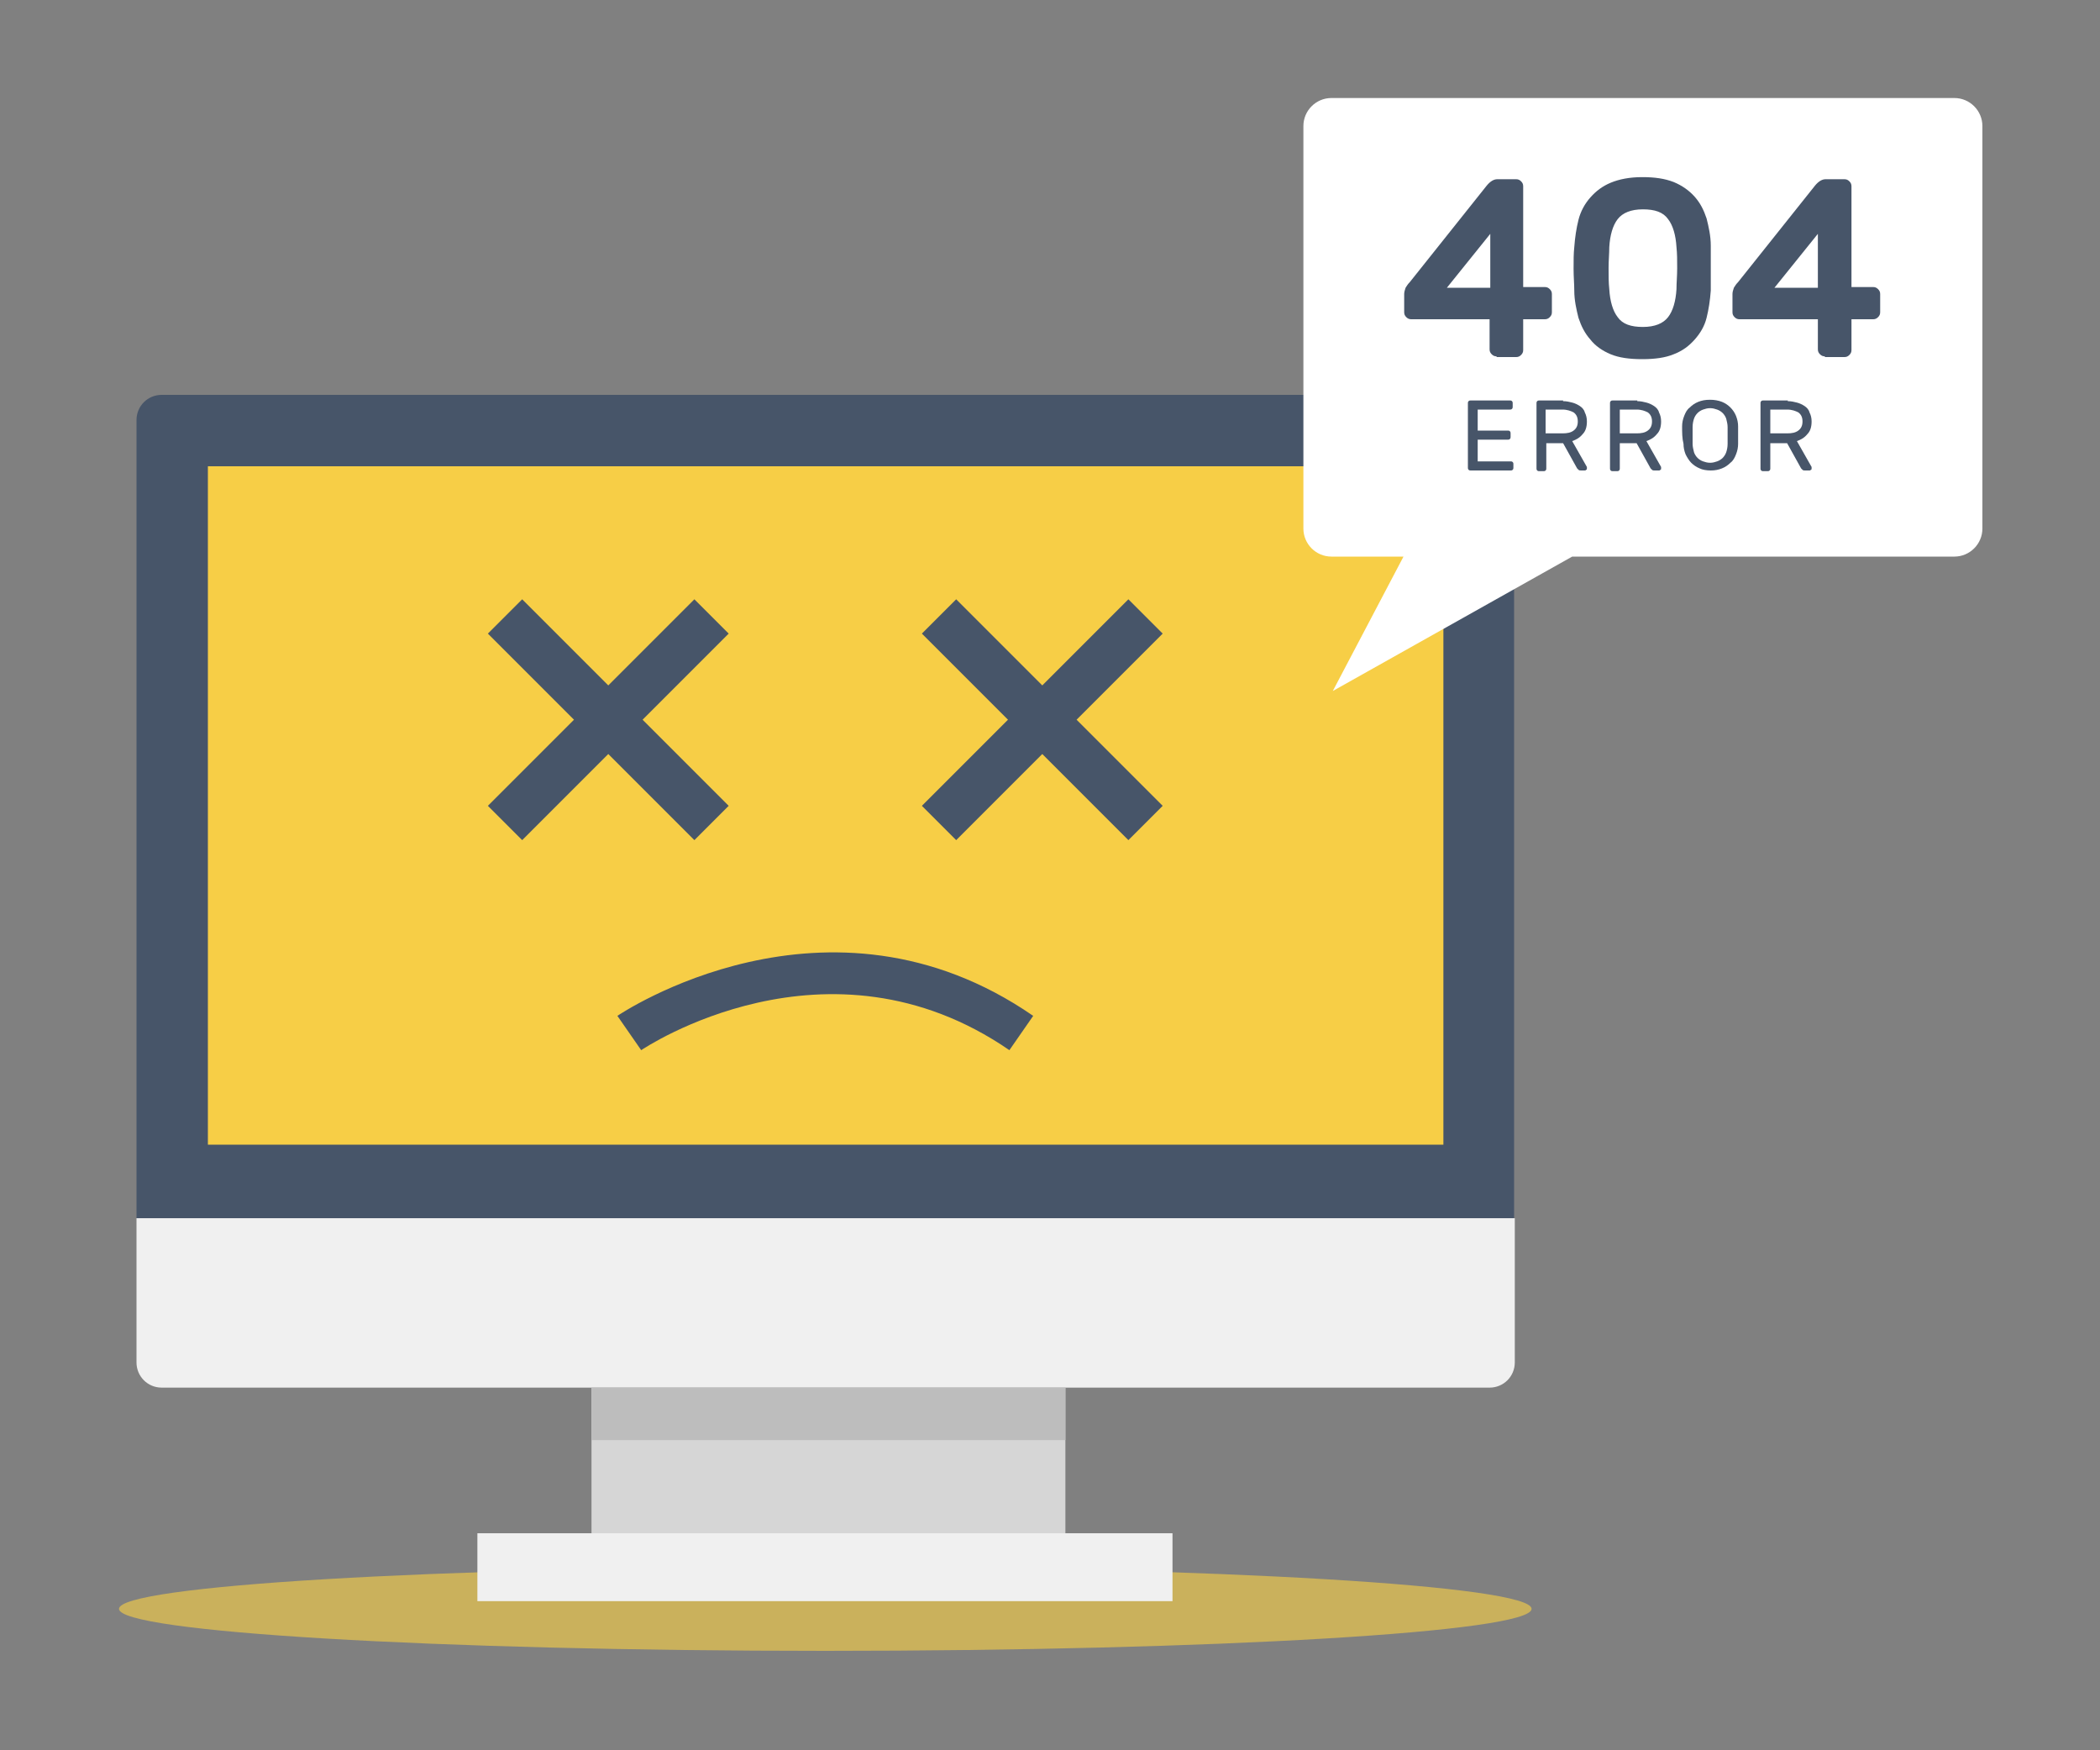 <svg width="300" height="250" viewBox="0 0 300 250" fill="none" xmlns="http://www.w3.org/2000/svg">
<rect x="0" y="0" width="300" height="250" fill="#808080" stroke="none"/>
<path opacity="0.62" d="M117.9 235.8C173.626 235.8 218.8 233.114 218.8 229.8C218.8 226.486 173.626 223.8 117.9 223.8C62.175 223.8 17 226.486 17 229.8C17 233.114 62.175 235.8 117.9 235.8Z" fill="#F7CE46"/>
<path d="M19.5 174V194.6C19.5 196.6 21.1 198.2 23.1 198.2H212.8C214.8 198.2 216.4 196.6 216.4 194.6V174H19.5Z" fill="#F0F0F0"/>
<path d="M216.3 60C216.3 58 214.7 56.4 212.7 56.4H23.1C21.1 56.4 19.5 58 19.5 60V174H216.3V60Z" fill="#475569"/>
<path d="M152.2 198.2H84.5V219H152.2V198.2Z" fill="#D6D6D6"/>
<path d="M167.499 219H68.199V228.7H167.499V219Z" fill="#F0F0F0"/>
<path d="M152.2 198.2H84.5V205.7H152.2V198.2Z" fill="#BDBDBD"/>
<path d="M206.199 66.6H29.699V163.5H206.199V66.6Z" fill="#F7CE46"/>
<path d="M99.199 85.6L86.899 97.9L74.599 85.6L69.699 90.5L81.999 102.8L69.699 115.1L74.599 120L86.899 107.7L99.199 120L104.099 115.1L91.799 102.8L104.099 90.5L99.199 85.6Z" fill="#475569"/>
<path d="M166.099 90.5L161.199 85.6L148.899 97.9L136.599 85.6L131.699 90.5L143.999 102.8L131.699 115.1L136.599 120L148.899 107.7L161.199 120L166.099 115.1L153.799 102.8L166.099 90.5Z" fill="#475569"/>
<path d="M144.199 150C118.199 132.1 91.899 149.8 91.599 150L88.199 145.1C88.499 144.9 118.199 124.8 147.599 145.1L144.199 150Z" fill="#475569"/>
<path d="M279.199 14H190.199C187.999 14 186.199 15.8 186.199 18V75.5C186.199 77.7 187.999 79.5 190.199 79.5H200.499L190.399 98.7L224.599 79.5H279.199C281.399 79.5 283.199 77.7 283.199 75.5V18C283.199 15.8 281.399 14 279.199 14Z" fill="white"/>
<path d="M213.798 50.9C213.498 50.9 213.298 50.8 213.098 50.6C212.898 50.4 212.798 50.2 212.798 49.9V45.6H201.598C201.298 45.6 201.098 45.5 200.898 45.3C200.698 45.1 200.598 44.9 200.598 44.6V42C200.598 41.7 200.698 41.4 200.798 41.1C200.998 40.8 201.098 40.6 201.398 40.3L212.398 26.5C212.898 25.9 213.398 25.6 213.898 25.6H216.598C216.898 25.6 217.098 25.7 217.298 25.9C217.498 26.1 217.598 26.3 217.598 26.6V41H220.698C220.998 41 221.198 41.1 221.398 41.3C221.598 41.5 221.698 41.7 221.698 42V44.6C221.698 44.9 221.598 45.1 221.398 45.3C221.198 45.5 220.998 45.6 220.698 45.6H217.598V50C217.598 50.3 217.498 50.5 217.298 50.7C217.098 50.9 216.898 51 216.598 51H213.798V50.9ZM212.898 41.1V33.4L206.698 41.1H212.898Z" fill="#475569"/>
<path d="M244.397 35.1C244.397 35.6 244.397 36.1 244.397 36.6C244.397 37.2 244.397 37.7 244.397 38.3C244.397 38.9 244.397 39.4 244.397 40C244.397 40.6 244.397 41.1 244.397 41.5C244.297 42.9 244.097 44.2 243.797 45.4C243.497 46.6 242.897 47.6 242.097 48.5C241.297 49.4 240.397 50.1 239.097 50.6C237.897 51.1 236.397 51.3 234.597 51.3C232.797 51.3 231.297 51.1 230.097 50.6C228.897 50.1 227.897 49.4 227.197 48.5C226.397 47.6 225.897 46.6 225.497 45.4C225.197 44.2 224.897 42.9 224.897 41.5C224.897 40.6 224.797 39.5 224.797 38.4C224.797 37.2 224.797 36.2 224.897 35.3C224.997 33.9 225.197 32.6 225.497 31.4C225.797 30.2 226.397 29.1 227.197 28.2C227.997 27.3 228.897 26.6 230.097 26.1C231.297 25.6 232.797 25.3 234.597 25.3C236.397 25.3 237.797 25.5 239.097 26C240.297 26.5 241.297 27.2 242.097 28.1C242.897 29 243.397 30 243.797 31.2C244.097 32.4 244.397 33.7 244.397 35.1ZM229.897 41.3C229.997 43 230.397 44.4 231.097 45.3C231.797 46.3 232.997 46.7 234.697 46.7C236.397 46.7 237.597 46.2 238.297 45.3C238.997 44.4 239.397 43 239.497 41.3C239.497 40.4 239.597 39.4 239.597 38.3C239.597 37.2 239.597 36.2 239.497 35.3C239.397 33.6 238.997 32.2 238.297 31.3C237.597 30.3 236.397 29.9 234.697 29.9C232.997 29.9 231.797 30.4 231.097 31.3C230.397 32.2 229.997 33.6 229.897 35.3C229.897 36.2 229.797 37.2 229.797 38.3C229.797 39.4 229.797 40.4 229.897 41.3Z" fill="#475569"/>
<path d="M260.696 50.9C260.396 50.9 260.196 50.8 259.996 50.6C259.796 50.4 259.696 50.2 259.696 49.9V45.6H248.496C248.196 45.6 247.996 45.5 247.796 45.3C247.596 45.1 247.496 44.9 247.496 44.6V42C247.496 41.7 247.596 41.4 247.696 41.1C247.896 40.8 247.996 40.6 248.296 40.3L259.296 26.5C259.796 25.9 260.296 25.6 260.796 25.6H263.496C263.796 25.6 263.996 25.7 264.196 25.9C264.396 26.1 264.496 26.3 264.496 26.6V41H267.596C267.896 41 268.096 41.1 268.296 41.3C268.496 41.5 268.596 41.7 268.596 42V44.6C268.596 44.9 268.496 45.1 268.296 45.3C268.096 45.5 267.896 45.6 267.596 45.6H264.496V50C264.496 50.3 264.396 50.5 264.196 50.7C263.996 50.9 263.796 51 263.496 51H260.696V50.9ZM259.696 41.1V33.4L253.496 41.1H259.696Z" fill="#475569"/>
<path d="M215.799 65.9C215.899 65.9 215.999 65.9 216.099 66C216.199 66.1 216.199 66.2 216.199 66.3V66.8C216.199 66.9 216.199 67 216.099 67.1C215.999 67.2 215.899 67.2 215.799 67.2H210.099C209.999 67.2 209.899 67.2 209.799 67.1C209.699 67 209.699 66.9 209.699 66.8V57.6C209.699 57.5 209.699 57.4 209.799 57.3C209.899 57.2 209.999 57.2 210.099 57.2H215.699C215.799 57.2 215.899 57.2 215.999 57.3C216.099 57.4 216.099 57.5 216.099 57.6V58.1C216.099 58.2 216.099 58.3 215.999 58.4C215.899 58.5 215.799 58.5 215.699 58.5H211.099V61.5H215.399C215.499 61.5 215.599 61.5 215.699 61.6C215.799 61.7 215.799 61.8 215.799 61.9V62.4C215.799 62.5 215.799 62.6 215.699 62.7C215.599 62.8 215.499 62.8 215.399 62.8H211.099V65.9H215.799Z" fill="#475569"/>
<path d="M223.3 57.3C223.8 57.3 224.2 57.4 224.6 57.5C225 57.6 225.4 57.8 225.7 58C226 58.2 226.3 58.5 226.4 58.9C226.6 59.3 226.7 59.7 226.7 60.2C226.7 61 226.5 61.6 226.1 62C225.7 62.5 225.2 62.8 224.6 63L226.7 66.7C226.7 66.8 226.7 66.8 226.7 66.9C226.7 67 226.7 67.1 226.6 67.1C226.5 67.2 226.5 67.2 226.4 67.2H225.9C225.7 67.2 225.6 67.2 225.5 67.1C225.4 67 225.3 66.9 225.3 66.9L223.3 63.3H220.9V66.9C220.9 67 220.9 67.1 220.8 67.2C220.7 67.3 220.6 67.3 220.5 67.3H219.9C219.8 67.3 219.7 67.3 219.6 67.2C219.5 67.1 219.5 67 219.5 66.9V57.6C219.5 57.5 219.5 57.4 219.6 57.3C219.7 57.2 219.8 57.2 219.9 57.2H223.3V57.3ZM220.8 61.9H223.2C223.9 61.9 224.4 61.8 224.8 61.5C225.2 61.2 225.4 60.8 225.4 60.2C225.4 59.6 225.2 59.2 224.8 58.9C224.4 58.7 223.9 58.5 223.2 58.5H220.8V61.9Z" fill="#475569"/>
<path d="M233.9 57.3C234.4 57.3 234.8 57.4 235.2 57.5C235.6 57.6 236 57.8 236.3 58C236.6 58.2 236.9 58.5 237 58.9C237.2 59.3 237.3 59.7 237.3 60.2C237.3 61 237.1 61.6 236.7 62C236.3 62.5 235.8 62.8 235.2 63L237.3 66.7C237.3 66.8 237.3 66.8 237.3 66.9C237.3 67 237.3 67.1 237.2 67.1C237.1 67.2 237.1 67.2 237 67.2H236.4C236.2 67.2 236.1 67.2 236 67.1C235.9 67 235.8 66.9 235.8 66.9L233.8 63.3H231.4V66.9C231.4 67 231.4 67.1 231.3 67.2C231.2 67.3 231.1 67.3 231 67.3H230.4C230.3 67.3 230.2 67.3 230.1 67.2C230 67.1 230 67 230 66.9V57.6C230 57.5 230 57.4 230.1 57.3C230.2 57.2 230.3 57.2 230.4 57.2H233.9V57.3ZM231.4 61.9H233.8C234.5 61.9 235 61.8 235.4 61.5C235.8 61.2 236 60.8 236 60.2C236 59.6 235.8 59.2 235.4 58.9C235 58.7 234.5 58.5 233.8 58.5H231.4V61.9Z" fill="#475569"/>
<path d="M240.301 60.9C240.301 60.4 240.401 59.9 240.601 59.4C240.801 58.9 241.001 58.5 241.401 58.2C241.701 57.9 242.101 57.6 242.601 57.4C243.101 57.2 243.601 57.1 244.301 57.1C244.901 57.1 245.501 57.2 246.001 57.4C246.501 57.6 246.901 57.9 247.201 58.2C247.501 58.5 247.801 58.9 248.001 59.4C248.201 59.9 248.301 60.4 248.301 60.9C248.301 61.7 248.301 62.6 248.301 63.4C248.301 63.9 248.201 64.4 248.001 64.9C247.801 65.4 247.601 65.8 247.201 66.1C246.901 66.4 246.501 66.7 246.001 66.9C245.501 67.1 245.001 67.2 244.401 67.2C243.801 67.2 243.201 67.1 242.801 66.9C242.301 66.7 241.901 66.4 241.601 66.1C241.301 65.8 241.001 65.3 240.801 64.9C240.601 64.4 240.501 63.9 240.501 63.4C240.301 62.6 240.301 61.8 240.301 60.9ZM246.801 61C246.801 60.6 246.701 60.2 246.601 59.8C246.501 59.5 246.301 59.2 246.101 59C245.901 58.8 245.601 58.6 245.301 58.5C245.001 58.4 244.701 58.3 244.301 58.3C243.901 58.3 243.601 58.4 243.301 58.5C243.001 58.6 242.701 58.8 242.501 59C242.301 59.2 242.101 59.5 242.001 59.8C241.901 60.1 241.801 60.5 241.801 61C241.801 61.4 241.801 61.8 241.801 62.2C241.801 62.6 241.801 63 241.801 63.4C241.801 63.8 241.901 64.2 242.001 64.6C242.101 64.9 242.301 65.2 242.501 65.4C242.701 65.6 243.001 65.8 243.301 65.9C243.601 66 243.901 66.1 244.301 66.1C244.701 66.1 245.001 66 245.301 65.9C245.601 65.8 245.901 65.6 246.101 65.4C246.301 65.2 246.501 64.9 246.601 64.6C246.701 64.3 246.801 63.9 246.801 63.4C246.801 63 246.801 62.6 246.801 62.2C246.801 61.8 246.801 61.4 246.801 61Z" fill="#475569"/>
<path d="M255.4 57.3C255.9 57.3 256.3 57.4 256.7 57.5C257.1 57.6 257.5 57.8 257.8 58C258.1 58.2 258.4 58.5 258.5 58.9C258.7 59.3 258.8 59.7 258.8 60.2C258.8 61 258.6 61.6 258.2 62C257.8 62.5 257.3 62.8 256.7 63L258.8 66.7C258.8 66.8 258.8 66.8 258.8 66.9C258.8 67 258.8 67.1 258.7 67.1C258.6 67.2 258.6 67.2 258.5 67.2H257.9C257.7 67.2 257.6 67.2 257.5 67.1C257.4 67 257.3 66.9 257.3 66.9L255.3 63.3H252.9V66.9C252.9 67 252.9 67.1 252.8 67.2C252.7 67.3 252.6 67.3 252.5 67.3H251.9C251.8 67.3 251.7 67.3 251.6 67.2C251.5 67.1 251.5 67 251.5 66.9V57.6C251.5 57.5 251.5 57.4 251.6 57.3C251.7 57.2 251.8 57.2 251.9 57.2H255.4V57.3ZM252.9 61.9H255.3C256 61.9 256.5 61.8 256.9 61.5C257.3 61.2 257.5 60.8 257.5 60.2C257.5 59.6 257.3 59.2 256.9 58.9C256.5 58.7 256 58.5 255.3 58.5H252.9V61.9Z" fill="#475569"/>
</svg>
